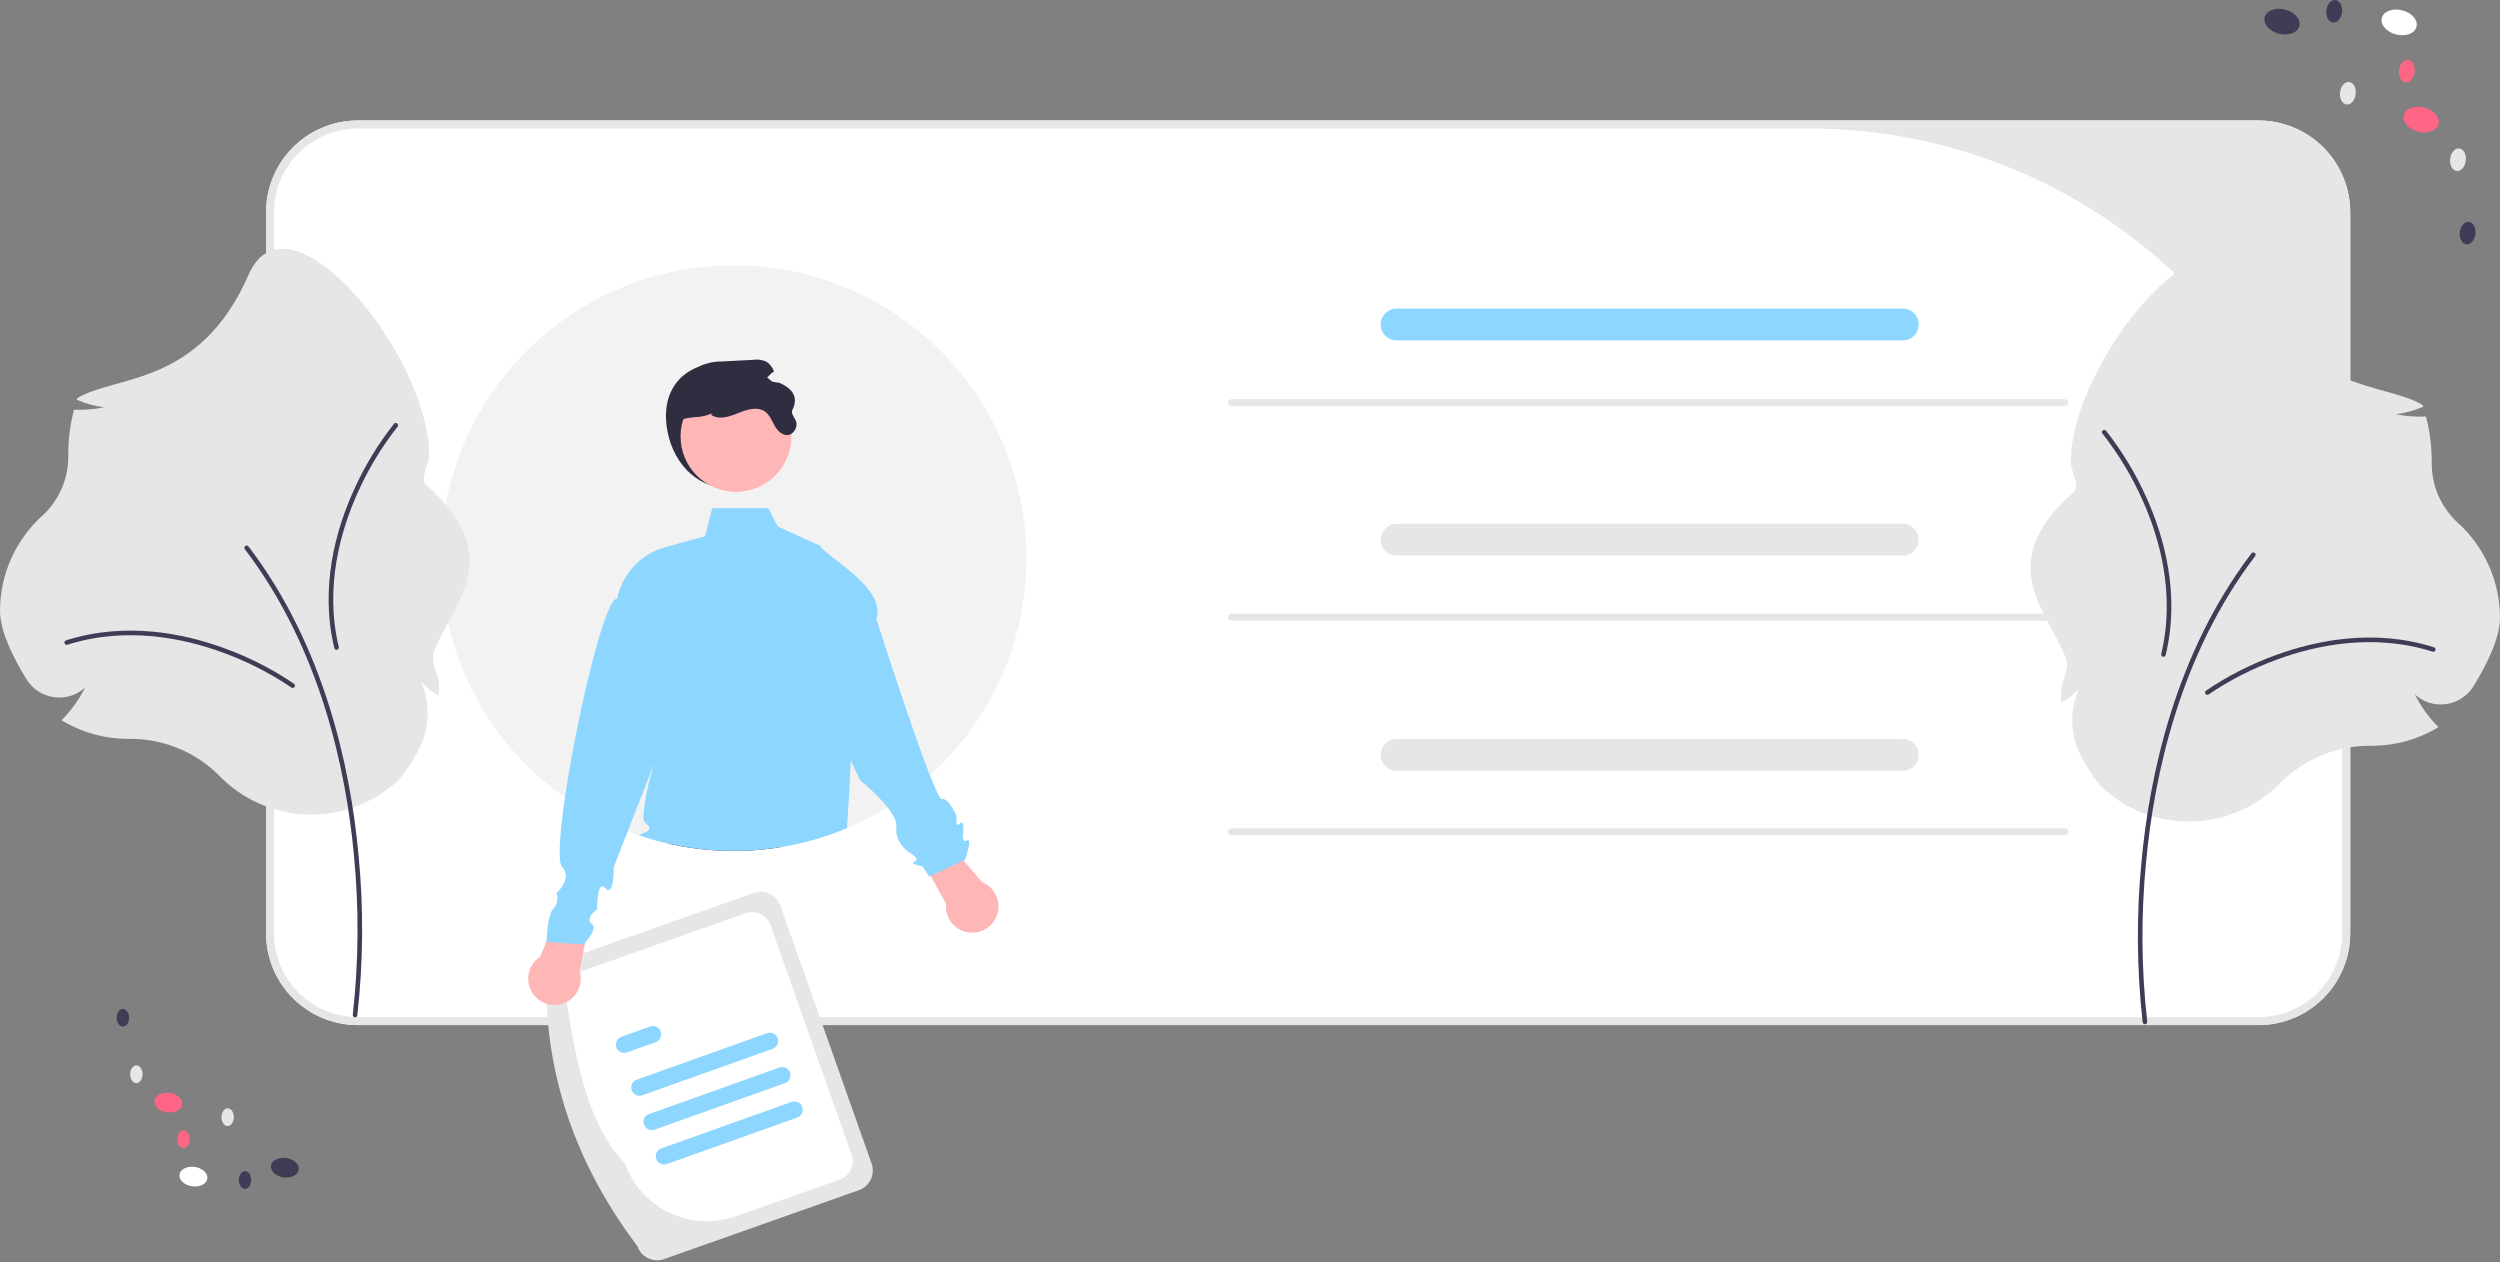 <svg width="600" height="303" viewBox="0 0 600 303" fill="none" xmlns="http://www.w3.org/2000/svg">
<rect x="0" y="0" width="600" height="303" fill="#808080" stroke="none"/>
<g clip-path="url(#clip0_21_1307)">
<path d="M542.057 246.021H85.853C80.021 246.015 74.43 243.695 70.306 239.571C66.182 235.448 63.862 229.856 63.856 224.024V50.916C63.862 45.084 66.182 39.492 70.306 35.368C74.43 31.245 80.021 28.925 85.853 28.918H542.057C547.889 28.925 553.48 31.245 557.604 35.368C561.727 39.492 564.047 45.084 564.054 50.916V224.024C564.047 229.856 561.728 235.448 557.604 239.571C553.48 243.695 547.889 246.015 542.057 246.021Z" fill="white"/>
<path d="M542.057 246.021H85.853C80.021 246.015 74.43 243.695 70.306 239.571C66.182 235.448 63.862 229.856 63.856 224.024V50.916C63.862 45.084 66.182 39.492 70.306 35.368C74.43 31.245 80.021 28.925 85.853 28.918H542.057C547.889 28.925 553.48 31.245 557.604 35.368C561.727 39.492 564.047 45.084 564.054 50.916V224.024C564.047 229.856 561.728 235.448 557.604 239.571C553.48 243.695 547.889 246.015 542.057 246.021ZM85.853 30.831C80.526 30.831 75.418 32.947 71.651 36.714C67.885 40.48 65.769 45.589 65.769 50.916V224.024C65.769 226.662 66.288 229.273 67.297 231.71C68.307 234.147 69.786 236.361 71.651 238.226C73.516 240.091 75.73 241.57 78.167 242.58C80.604 243.589 83.215 244.109 85.853 244.109H542.057C544.694 244.109 547.306 243.589 549.743 242.58C552.179 241.57 554.393 240.091 556.258 238.226C558.123 236.361 559.603 234.147 560.612 231.71C561.622 229.273 562.141 226.662 562.141 224.024V158.753C562.141 124.826 548.664 92.288 524.674 68.299C500.684 44.309 468.146 30.831 434.219 30.831H85.853Z" fill="#E6E6E6"/>
<path d="M49.756 282.874C49.943 281.591 48.6 280.334 46.756 280.066C44.913 279.798 43.267 280.62 43.081 281.902C42.894 283.185 44.237 284.442 46.081 284.71C47.924 284.978 49.569 284.156 49.756 282.874Z" fill="white"/>
<path d="M71.703 280.732C71.889 279.45 70.546 278.193 68.703 277.925C66.86 277.656 65.214 278.479 65.028 279.761C64.841 281.043 66.184 282.3 68.027 282.568C69.871 282.836 71.516 282.014 71.703 280.732Z" fill="#3F3D56"/>
<path d="M43.746 265.106C43.933 263.824 42.59 262.567 40.747 262.299C38.903 262.03 37.258 262.853 37.071 264.135C36.885 265.417 38.228 266.674 40.071 266.942C41.914 267.21 43.56 266.388 43.746 265.106Z" fill="#FF6584"/>
<path d="M34.21 257.828C34.219 256.651 33.562 255.692 32.743 255.685C31.924 255.679 31.253 256.629 31.244 257.806C31.236 258.983 31.892 259.942 32.711 259.948C33.53 259.955 34.201 259.005 34.21 257.828Z" fill="#E6E6E6"/>
<path d="M30.976 244.272C30.985 243.095 30.328 242.136 29.509 242.13C28.691 242.124 28.019 243.073 28.011 244.25C28.002 245.427 28.658 246.387 29.477 246.393C30.296 246.399 30.967 245.45 30.976 244.272Z" fill="#3F3D56"/>
<path d="M56.124 268.13C56.133 266.952 55.477 265.993 54.658 265.987C53.839 265.981 53.168 266.93 53.159 268.107C53.15 269.284 53.807 270.244 54.626 270.25C55.444 270.256 56.116 269.307 56.124 268.13Z" fill="#E6E6E6"/>
<path d="M45.519 273.425C45.528 272.248 44.871 271.288 44.052 271.282C43.233 271.276 42.562 272.225 42.553 273.402C42.544 274.58 43.201 275.539 44.02 275.545C44.839 275.551 45.51 274.602 45.519 273.425Z" fill="#FF6584"/>
<path d="M60.282 283.212C60.291 282.035 59.635 281.075 58.816 281.069C57.997 281.063 57.326 282.012 57.317 283.189C57.308 284.367 57.964 285.326 58.783 285.332C59.602 285.338 60.273 284.389 60.282 283.212Z" fill="#3F3D56"/>
<path d="M579.964 6.429C580.37 4.828 578.833 3.057 576.531 2.474C574.23 1.89 572.035 2.716 571.629 4.317C571.223 5.918 572.76 7.689 575.062 8.272C577.363 8.855 579.558 8.03 579.964 6.429Z" fill="white"/>
<path d="M551.857 6.248C552.262 4.647 550.726 2.876 548.424 2.292C546.122 1.709 543.928 2.534 543.522 4.135C543.116 5.737 544.653 7.507 546.955 8.091C549.256 8.674 551.451 7.849 551.857 6.248Z" fill="#3F3D56"/>
<path d="M585.239 29.748C585.644 28.147 584.107 26.376 581.806 25.793C579.504 25.21 577.309 26.035 576.904 27.636C576.498 29.237 578.035 31.008 580.336 31.591C582.638 32.175 584.833 31.349 585.239 29.748Z" fill="#FF6584"/>
<path d="M591.791 38.541C591.957 37.05 591.251 35.747 590.214 35.631C589.176 35.515 588.2 36.63 588.034 38.122C587.867 39.613 588.573 40.916 589.61 41.032C590.648 41.148 591.624 40.033 591.791 38.541Z" fill="#E6E6E6"/>
<path d="M594.106 56.151C594.272 54.66 593.566 53.357 592.529 53.241C591.491 53.125 590.515 54.24 590.349 55.732C590.182 57.223 590.888 58.526 591.925 58.642C592.963 58.758 593.939 57.643 594.106 56.151Z" fill="#3F3D56"/>
<path d="M565.366 22.589C565.533 21.098 564.827 19.795 563.789 19.679C562.752 19.563 561.776 20.678 561.609 22.169C561.443 23.66 562.149 24.963 563.186 25.079C564.223 25.195 565.199 24.08 565.366 22.589Z" fill="#E6E6E6"/>
<path d="M579.511 17.275C579.678 15.784 578.972 14.481 577.934 14.365C576.897 14.249 575.921 15.364 575.754 16.855C575.587 18.346 576.293 19.649 577.331 19.765C578.368 19.881 579.344 18.766 579.511 17.275Z" fill="#FF6584"/>
<path d="M562.085 2.918C562.252 1.427 561.546 0.124 560.509 0.008C559.471 -0.108 558.495 1.007 558.328 2.499C558.162 3.99 558.868 5.293 559.905 5.409C560.943 5.525 561.919 4.41 562.085 2.918Z" fill="#3F3D56"/>
<path d="M246.328 133.947C246.353 151.271 239.954 167.989 228.367 180.868V180.878C226.729 182.699 224.999 184.436 223.183 186.08C221.326 187.763 219.378 189.343 217.349 190.815C215.934 191.848 214.48 192.823 212.988 193.741C211.219 194.841 209.399 195.858 207.527 196.792C206.14 197.49 204.725 198.141 203.281 198.743C194.66 202.366 185.403 204.229 176.052 204.223C170.771 204.229 165.506 203.639 160.357 202.464C157.976 201.922 155.627 201.252 153.318 200.455C152.429 200.159 151.539 199.834 150.659 199.489C145.324 197.427 140.265 194.712 135.596 191.408C125.728 184.46 117.816 175.088 112.621 164.195C107.427 153.302 105.125 141.254 105.937 129.213C106.75 117.172 110.65 105.544 117.261 95.447C123.873 85.351 132.973 77.127 143.685 71.569C154.397 66.01 166.36 63.304 178.421 63.711C190.483 64.117 202.236 67.623 212.55 73.891C222.863 80.158 231.388 88.976 237.305 99.495C243.221 110.014 246.329 121.879 246.328 133.947V133.947Z" fill="#F2F2F2"/>
<path d="M456.66 81.707H335.197C334.184 81.705 333.212 81.302 332.496 80.584C331.779 79.867 331.377 78.895 331.377 77.881C331.377 76.868 331.779 75.895 332.496 75.178C333.212 74.461 334.184 74.057 335.197 74.055H456.66C457.675 74.055 458.648 74.459 459.365 75.176C460.083 75.894 460.486 76.867 460.486 77.881C460.486 78.896 460.083 79.869 459.365 80.586C458.648 81.304 457.675 81.707 456.66 81.707Z" fill="#8CD6FF"/>
<path d="M456.66 133.352H335.197C334.184 133.351 333.212 132.947 332.496 132.23C331.779 131.513 331.377 130.54 331.377 129.527C331.377 128.513 331.779 127.541 332.496 126.824C333.212 126.106 334.184 125.703 335.197 125.701H456.66C457.674 125.703 458.645 126.106 459.362 126.824C460.078 127.541 460.48 128.513 460.48 129.527C460.48 130.54 460.078 131.513 459.362 132.23C458.645 132.947 457.674 133.351 456.66 133.352Z" fill="#E6E6E6"/>
<path d="M456.66 184.998H335.197C334.184 184.997 333.212 184.593 332.496 183.876C331.779 183.158 331.377 182.186 331.377 181.173C331.377 180.159 331.779 179.187 332.496 178.469C333.212 177.752 334.184 177.348 335.197 177.347H456.66C457.675 177.347 458.648 177.75 459.365 178.467C460.083 179.185 460.486 180.158 460.486 181.173C460.486 182.187 460.083 183.16 459.365 183.878C458.648 184.595 457.675 184.998 456.66 184.998Z" fill="#E6E6E6"/>
<path d="M152.996 299.127C139.284 280.888 131.358 260.492 131.099 237.239C130.657 235.986 130.73 234.609 131.303 233.41C131.875 232.211 132.9 231.288 134.152 230.843L180.89 214.306C182.143 213.864 183.521 213.937 184.72 214.51C185.919 215.082 186.842 216.107 187.287 217.359L209.184 279.246C209.626 280.499 209.552 281.876 208.98 283.075C208.408 284.275 207.383 285.198 206.131 285.642L159.392 302.18C158.139 302.621 156.762 302.548 155.563 301.976C154.364 301.403 153.441 300.379 152.996 299.127Z" fill="#E6E6E6"/>
<path d="M149.967 279.166C141.72 270.827 138.19 255.955 135.89 239.379C135.476 238.205 135.545 236.915 136.081 235.792C136.617 234.669 137.576 233.805 138.749 233.389L178.917 219.176C180.09 218.762 181.38 218.831 182.503 219.367C183.626 219.903 184.491 220.862 184.907 222.035L204.393 277.106C204.807 278.28 204.738 279.57 204.202 280.693C203.666 281.816 202.706 282.68 201.534 283.097L176.65 291.901C171.423 293.744 165.678 293.438 160.676 291.051C155.673 288.663 151.822 284.389 149.967 279.166Z" fill="white"/>
<path d="M185.445 251.702L154.155 262.871C153.909 262.959 153.647 262.998 153.386 262.985C153.124 262.972 152.868 262.907 152.631 262.795C152.395 262.683 152.183 262.525 152.007 262.331C151.831 262.137 151.696 261.91 151.608 261.664C151.52 261.417 151.481 261.156 151.494 260.894C151.507 260.633 151.572 260.377 151.684 260.14C151.796 259.904 151.953 259.691 152.148 259.516C152.342 259.34 152.568 259.204 152.815 259.116L184.105 247.947C184.603 247.77 185.151 247.797 185.629 248.023C186.106 248.25 186.475 248.657 186.652 249.155C186.83 249.653 186.803 250.201 186.576 250.678C186.35 251.156 185.943 251.524 185.445 251.702H185.445Z" fill="#8CD6FF"/>
<path d="M157.364 250.118L150.48 252.575C150.234 252.664 149.972 252.703 149.71 252.69C149.449 252.677 149.192 252.613 148.955 252.501C148.719 252.389 148.506 252.231 148.33 252.037C148.155 251.843 148.019 251.616 147.931 251.369C147.843 251.122 147.804 250.861 147.817 250.599C147.83 250.337 147.895 250.081 148.007 249.844C148.119 249.608 148.277 249.395 148.472 249.22C148.666 249.044 148.893 248.908 149.14 248.821L156.024 246.364C156.27 246.275 156.532 246.236 156.793 246.249C157.055 246.262 157.312 246.326 157.548 246.438C157.785 246.551 157.998 246.708 158.173 246.902C158.349 247.096 158.485 247.323 158.573 247.57C158.661 247.817 158.7 248.078 158.687 248.34C158.673 248.602 158.609 248.858 158.497 249.095C158.384 249.331 158.226 249.544 158.032 249.719C157.838 249.895 157.611 250.03 157.364 250.118Z" fill="#8CD6FF"/>
<path d="M191.337 268.209L160.047 279.378C159.55 279.555 159.002 279.527 158.525 279.301C158.047 279.074 157.679 278.668 157.502 278.17C157.324 277.673 157.351 277.125 157.577 276.647C157.803 276.17 158.21 275.801 158.707 275.623L189.997 264.454C190.495 264.277 191.042 264.305 191.52 264.532C191.997 264.758 192.365 265.165 192.542 265.662C192.72 266.16 192.693 266.708 192.467 267.185C192.241 267.663 191.835 268.031 191.337 268.209Z" fill="#8CD6FF"/>
<path d="M188.391 259.956L157.101 271.125C156.603 271.302 156.055 271.275 155.577 271.049C155.1 270.822 154.731 270.415 154.554 269.917C154.376 269.42 154.403 268.871 154.63 268.394C154.856 267.916 155.263 267.548 155.761 267.37L187.051 256.201C187.297 256.113 187.559 256.074 187.821 256.087C188.082 256.1 188.339 256.164 188.576 256.276C188.812 256.388 189.025 256.546 189.201 256.74C189.376 256.934 189.512 257.161 189.6 257.408C189.688 257.654 189.727 257.916 189.714 258.178C189.701 258.439 189.636 258.696 189.524 258.932C189.411 259.169 189.254 259.381 189.059 259.557C188.865 259.732 188.638 259.868 188.391 259.956Z" fill="#8CD6FF"/>
<path d="M159.978 102.153C160.997 110.374 166.694 117.152 174.978 117.152C178.956 117.152 182.771 115.572 185.584 112.759C188.397 109.946 189.977 106.131 189.977 102.153C189.977 93.869 183.226 87.919 174.978 87.153C166.226 86.341 158.67 91.598 159.978 102.153Z" fill="#2F2E41"/>
<path d="M188.036 203.2C178.851 204.779 169.445 204.529 160.357 202.464C164.671 200.082 177.754 201.545 188.036 203.2Z" fill="#2F2E41"/>
<path d="M129.656 229.583L136.861 212.171L142.538 215.325L139.11 233.037C139.453 234.16 139.476 235.355 139.178 236.49C138.879 237.625 138.269 238.654 137.417 239.461C136.566 240.268 135.506 240.822 134.357 241.06C133.208 241.298 132.015 241.211 130.913 240.808C129.81 240.405 128.842 239.703 128.117 238.78C127.392 237.858 126.939 236.751 126.808 235.585C126.678 234.419 126.875 233.239 127.378 232.179C127.881 231.119 128.67 230.22 129.656 229.583Z" fill="#FFB6B6"/>
<path d="M204.189 182.465V182.475C203.931 188.538 203.577 194.306 203.281 198.743C194.66 202.366 185.403 204.229 176.052 204.223C170.771 204.229 165.506 203.639 160.357 202.464C157.976 201.922 155.626 201.252 153.318 200.455C153.64 200.248 153.987 200.084 154.351 199.967C157.794 198.801 154.389 197.739 154.418 196.63C154.523 192.574 155.642 187.706 157.086 183.039L150.659 199.489L147.312 208.039C147.312 208.039 147.427 215.423 145.304 213.166C143.171 210.909 143.324 218.216 143.324 218.216C142.661 218.688 142.09 219.278 141.64 219.956C141.451 220.262 141.38 220.625 141.44 220.98V220.989C141.536 221.267 141.725 221.504 141.975 221.659C143.419 222.634 141.344 225.216 140.426 226.24C140.177 226.517 140.015 226.68 140.015 226.68L131.187 226.048V225.876C131.225 224.834 131.464 219.344 132.832 218.034C134.334 216.59 133.597 214.304 133.597 214.304C133.597 214.304 137.518 210.832 134.888 208.011C133.836 206.873 134.305 200.13 135.596 191.408C138.417 172.165 145.179 143.282 148.106 143.693C148.709 140.763 150.11 138.057 152.153 135.873C154.197 133.689 156.804 132.113 159.688 131.317L169.223 128.696L170.925 121.973H184.353L186.687 126.391L196.471 130.81L196.595 130.867L196.901 131.001L197.016 131.365C197.016 131.365 197.007 131.374 197.016 131.374L202.458 148.465C204.907 151.277 204.811 167.708 204.189 182.465Z" fill="#8CD6FF"/>
<path d="M227.055 216.904L217.962 200.399L223.971 197.938L235.658 211.682C236.749 212.115 237.697 212.843 238.397 213.786C239.096 214.728 239.518 215.847 239.616 217.017C239.715 218.186 239.485 219.36 238.952 220.405C238.42 221.451 237.607 222.328 236.604 222.937C235.601 223.546 234.447 223.863 233.274 223.852C232.1 223.842 230.953 223.504 229.961 222.877C228.969 222.251 228.171 221.36 227.658 220.304C227.145 219.249 226.936 218.072 227.055 216.904Z" fill="#FFB6B6"/>
<path d="M196.473 130.678C198.09 133.584 212.882 141.058 210.318 148.562C210.318 148.562 224.215 192.037 226.022 191.754C227.829 191.47 229.592 195.961 229.592 195.961C229.592 195.961 229.209 198.892 230.336 197.674C231.463 196.456 231.193 199.648 231.193 199.648C231.193 199.648 230.653 202.466 232.084 201.7C233.515 200.934 231.634 206.327 231.634 206.327L223.034 210.376L221.399 207.944C221.399 207.944 217.907 207.279 219.55 206.752C221.194 206.225 218.005 204.452 218.005 204.452C218.005 204.452 214.67 202.185 215.134 198.431C215.599 194.676 206.478 187.295 206.478 187.295C200.208 174.916 196.778 162.206 196.79 149.095L196.473 130.678Z" fill="#8CD6FF"/>
<path d="M176.636 118.043C183.981 118.043 189.936 112.088 189.936 104.742C189.936 97.396 183.981 91.441 176.636 91.441C169.29 91.441 163.335 97.396 163.335 104.742C163.335 112.088 169.29 118.043 176.636 118.043Z" fill="#FFB6B6"/>
<path d="M162.863 106.191C163.284 109.081 165.747 113.114 165.17 113.114C164.593 113.114 160.492 101.199 164.593 100.422C167.569 99.858 168.234 100.353 171.014 99.147L170.622 99.516C172.462 100.855 175.024 100.03 177.124 99.159C179.229 98.293 181.785 97.468 183.631 98.801C184.791 99.637 185.281 101.091 186.002 102.326C186.723 103.566 188.056 104.737 189.429 104.356C189.964 104.15 190.42 103.779 190.731 103.297C191.042 102.815 191.192 102.246 191.16 101.674C191.154 100.532 189.666 99.445 190.167 98.42C191.652 95.383 190.317 93.313 187.081 91.884C185.904 91.705 184.727 91.522 183.55 91.336C184.167 90.482 184.915 89.73 185.766 89.109C185.406 88.187 184.784 87.391 183.977 86.819C182.98 86.355 181.869 86.195 180.781 86.357C178.347 86.484 175.914 86.611 173.483 86.738C171.673 86.706 169.876 87.055 168.211 87.765C166.203 88.797 164.888 90.811 163.93 92.859C161.784 97.462 162.124 101.166 162.863 106.191Z" fill="#2F2E41"/>
<path d="M495.585 97.467H295.557C295.337 97.467 295.126 97.379 294.97 97.224C294.814 97.068 294.727 96.857 294.727 96.636C294.727 96.416 294.814 96.205 294.97 96.049C295.126 95.893 295.337 95.806 295.557 95.806H495.585C495.805 95.806 496.016 95.893 496.172 96.049C496.328 96.205 496.415 96.416 496.415 96.636C496.415 96.857 496.328 97.068 496.172 97.224C496.016 97.379 495.805 97.467 495.585 97.467Z" fill="#E6E6E6"/>
<path d="M495.585 148.958H295.557C295.337 148.958 295.126 148.871 294.97 148.715C294.814 148.559 294.727 148.348 294.727 148.128C294.727 147.907 294.814 147.696 294.97 147.541C295.126 147.385 295.337 147.297 295.557 147.297H495.585C495.805 147.297 496.016 147.385 496.172 147.541C496.328 147.696 496.415 147.907 496.415 148.128C496.415 148.348 496.328 148.559 496.172 148.715C496.016 148.871 495.805 148.958 495.585 148.958Z" fill="#E6E6E6"/>
<path d="M495.585 200.449H295.557C295.337 200.449 295.126 200.362 294.97 200.206C294.814 200.05 294.727 199.839 294.727 199.619C294.727 199.398 294.814 199.187 294.97 199.031C295.126 198.876 295.337 198.788 295.557 198.788H495.585C495.805 198.788 496.016 198.876 496.172 199.031C496.328 199.187 496.415 199.398 496.415 199.619C496.415 199.839 496.328 200.05 496.172 200.206C496.016 200.362 495.805 200.449 495.585 200.449Z" fill="#E6E6E6"/>
<path d="M525.357 197.157C518.034 197.157 510.952 194.542 505.387 189.782C503.531 188.193 501.552 185.43 499.508 181.571C498.203 179.086 497.472 176.339 497.369 173.533C497.266 170.728 497.793 167.935 498.912 165.36C497.834 166.457 496.641 167.435 495.354 168.279L494.703 168.711L494.666 167.931C494.641 167.424 494.629 166.918 494.629 166.428C494.629 163.541 496.812 160.612 495.805 157.943C491.561 146.696 478.099 135.519 497.609 118.113C499.414 116.503 497.003 113.283 497.003 110.847C497.003 86.972 530.747 45.667 540.311 67.548C552.105 94.533 572.425 91.647 581.427 97.22L581.558 97.615L581.173 97.77C579.203 98.598 577.128 99.15 575.007 99.41C577.268 99.872 579.576 100.065 581.882 99.986L582.24 99.974L582.327 100.322C583.185 103.764 583.619 107.299 583.618 110.847L583.617 111.231C583.609 113.926 584.169 116.592 585.26 119.056C586.352 121.52 587.951 123.726 589.952 125.531C593.113 128.413 595.64 131.923 597.37 135.836C599.1 139.748 599.995 143.979 600 148.257C600 153.319 596.56 159.963 593.674 164.645C592.943 165.838 591.951 166.849 590.772 167.604C589.594 168.359 588.26 168.837 586.871 169.002C585.555 169.168 584.219 169.043 582.957 168.635C581.695 168.227 580.538 167.547 579.568 166.643C580.933 169.389 582.714 171.91 584.845 174.115L585.239 174.521L584.75 174.806C580.052 177.545 574.71 178.988 569.272 178.986L568.953 178.985C564.965 178.944 561.009 179.699 557.317 181.206C553.625 182.713 550.27 184.942 547.45 187.762C544.579 190.72 541.145 193.074 537.351 194.688C533.558 196.301 529.48 197.141 525.357 197.157Z" fill="#E6E6E6"/>
<path d="M514.785 245.82C514.652 245.82 514.524 245.772 514.424 245.684C514.323 245.597 514.258 245.477 514.239 245.345C512.794 232.459 512.707 219.456 513.981 206.552C515.889 186.195 522.014 156.873 540.363 132.792C540.407 132.734 540.462 132.686 540.525 132.649C540.587 132.613 540.657 132.589 540.729 132.579C540.801 132.57 540.874 132.574 540.944 132.593C541.014 132.611 541.08 132.643 541.138 132.687C541.195 132.731 541.244 132.786 541.28 132.849C541.317 132.912 541.341 132.981 541.35 133.053C541.36 133.125 541.355 133.198 541.337 133.268C541.318 133.338 541.286 133.404 541.242 133.462C523.052 157.335 516.976 186.441 515.082 206.655C513.815 219.473 513.899 232.389 515.333 245.189C515.344 245.268 515.338 245.348 515.316 245.424C515.293 245.499 515.255 245.57 515.203 245.629C515.151 245.689 515.087 245.737 515.015 245.77C514.943 245.803 514.865 245.82 514.785 245.82Z" fill="#3F3D56"/>
<path d="M529.759 166.76C529.643 166.76 529.529 166.723 529.434 166.654C529.34 166.586 529.27 166.489 529.233 166.378C529.197 166.267 529.197 166.147 529.233 166.036C529.269 165.925 529.34 165.829 529.434 165.76C534.662 162.221 540.311 159.346 546.249 157.2C555.526 153.804 569.632 150.725 584.155 155.347C584.224 155.369 584.289 155.405 584.344 155.451C584.399 155.498 584.445 155.555 584.478 155.62C584.512 155.684 584.532 155.755 584.538 155.827C584.544 155.899 584.536 155.972 584.514 156.041C584.492 156.11 584.457 156.175 584.41 156.23C584.363 156.285 584.306 156.331 584.241 156.365C584.177 156.398 584.107 156.418 584.034 156.424C583.962 156.43 583.889 156.422 583.82 156.4C569.595 151.873 555.744 154.901 546.629 158.238C540.786 160.347 535.229 163.174 530.084 166.654C529.99 166.723 529.876 166.76 529.759 166.76Z" fill="#3F3D56"/>
<path d="M504.467 103.766C504.458 103.649 504.487 103.533 504.549 103.434C504.61 103.335 504.702 103.258 504.81 103.214C504.918 103.17 505.037 103.161 505.15 103.189C505.264 103.217 505.365 103.28 505.441 103.369C509.347 108.329 512.621 113.756 515.189 119.524C519.244 128.532 523.331 142.38 519.767 157.198C519.75 157.269 519.72 157.336 519.677 157.395C519.634 157.454 519.581 157.503 519.519 157.542C519.457 157.58 519.388 157.605 519.316 157.616C519.244 157.628 519.171 157.625 519.1 157.608C519.03 157.591 518.963 157.56 518.904 157.517C518.845 157.475 518.796 157.421 518.758 157.359C518.72 157.296 518.695 157.228 518.683 157.156C518.672 157.084 518.675 157.011 518.693 156.94C522.184 142.426 518.166 128.828 514.181 119.977C511.657 114.302 508.437 108.962 504.596 104.082C504.52 103.993 504.475 103.882 504.467 103.766Z" fill="#3F3D56"/>
<path d="M52.55 186.101C49.73 183.281 46.375 181.053 42.683 179.546C38.99 178.039 35.035 177.284 31.047 177.325L30.728 177.326C25.29 177.328 19.948 175.885 15.25 173.146L14.761 172.861L15.155 172.455C17.286 170.249 19.067 167.729 20.432 164.983C19.462 165.887 18.305 166.567 17.043 166.975C15.781 167.383 14.445 167.508 13.129 167.342C11.739 167.177 10.406 166.698 9.228 165.944C8.049 165.189 7.057 164.178 6.326 162.985C3.44 158.302 0 151.658 0 146.597C0.004 142.319 0.9 138.088 2.63 134.175C4.36 130.263 6.886 126.753 10.048 123.871C12.049 122.066 13.648 119.86 14.74 117.396C15.831 114.932 16.391 112.265 16.383 109.571L16.382 109.187C16.381 105.639 16.815 102.104 17.673 98.661L17.76 98.314L18.118 98.326C20.424 98.405 22.732 98.211 24.993 97.75C22.872 97.49 20.797 96.938 18.827 96.11L18.442 95.954L18.573 95.56C27.575 89.986 47.895 92.873 59.689 65.888C69.253 44.007 102.997 85.312 102.997 109.187C102.997 111.623 100.586 114.843 102.391 116.453C121.901 133.859 108.439 145.036 104.195 156.283C103.188 158.952 105.371 161.881 105.371 164.768C105.371 165.258 105.359 165.764 105.334 166.271L105.297 167.051L104.646 166.618C103.359 165.775 102.166 164.797 101.088 163.7C102.207 166.275 102.734 169.068 102.631 171.873C102.528 174.679 101.797 177.425 100.492 179.911C98.448 183.77 96.469 186.533 94.613 188.122C88.666 193.212 80.999 195.837 73.18 195.461C65.362 195.086 57.982 191.737 52.55 186.101H52.55Z" fill="#E6E6E6"/>
<path d="M85.215 244.16C85.348 244.159 85.476 244.111 85.576 244.024C85.677 243.937 85.742 243.817 85.761 243.685C87.206 230.799 87.293 217.796 86.019 204.892C84.112 184.534 77.986 155.213 59.637 131.132C59.593 131.074 59.538 131.026 59.475 130.989C59.413 130.953 59.343 130.929 59.271 130.919C59.2 130.909 59.126 130.914 59.056 130.932C58.986 130.951 58.92 130.983 58.862 131.027C58.805 131.071 58.756 131.126 58.72 131.189C58.683 131.252 58.66 131.321 58.65 131.393C58.64 131.465 58.645 131.538 58.663 131.608C58.682 131.678 58.714 131.744 58.758 131.802C76.948 155.675 83.025 184.781 84.918 204.995C86.185 217.813 86.101 230.729 84.667 243.529C84.656 243.608 84.662 243.687 84.684 243.763C84.707 243.839 84.745 243.91 84.797 243.969C84.849 244.029 84.913 244.077 84.985 244.11C85.057 244.143 85.135 244.16 85.215 244.16Z" fill="#3F3D56"/>
<path d="M70.241 165.1C70.357 165.1 70.471 165.063 70.566 164.994C70.66 164.926 70.73 164.829 70.766 164.718C70.803 164.607 70.803 164.487 70.767 164.376C70.731 164.265 70.66 164.168 70.566 164.1C65.338 160.561 59.689 157.686 53.751 155.54C44.474 152.144 30.367 149.065 15.845 153.687C15.776 153.709 15.711 153.744 15.656 153.791C15.601 153.838 15.555 153.895 15.521 153.96C15.488 154.024 15.468 154.095 15.462 154.167C15.456 154.239 15.464 154.312 15.486 154.381C15.508 154.45 15.543 154.514 15.59 154.57C15.637 154.625 15.694 154.671 15.758 154.704C15.823 154.738 15.893 154.758 15.966 154.764C16.038 154.77 16.111 154.762 16.18 154.74C30.405 150.213 44.256 153.241 53.371 156.578C59.214 158.687 64.771 161.514 69.916 164.994C70.01 165.063 70.124 165.1 70.241 165.1Z" fill="#3F3D56"/>
<path d="M95.533 102.105C95.542 101.989 95.513 101.873 95.451 101.774C95.39 101.675 95.299 101.597 95.19 101.553C95.082 101.509 94.963 101.501 94.85 101.529C94.736 101.557 94.635 101.62 94.559 101.709C90.653 106.669 87.379 112.095 84.811 117.863C80.756 126.872 76.669 140.72 80.233 155.538C80.25 155.609 80.28 155.676 80.323 155.735C80.366 155.793 80.419 155.843 80.481 155.881C80.543 155.919 80.612 155.945 80.684 155.956C80.756 155.968 80.829 155.965 80.9 155.948C80.971 155.931 81.037 155.9 81.096 155.857C81.155 155.814 81.204 155.76 81.242 155.698C81.28 155.636 81.305 155.567 81.317 155.496C81.328 155.424 81.325 155.35 81.308 155.28C77.817 140.765 81.834 127.168 85.819 118.317C88.343 112.642 91.563 107.302 95.404 102.421C95.48 102.332 95.525 102.222 95.533 102.105Z" fill="#3F3D56"/>
</g>
<defs>
<clipPath id="clip0_21_1307">
<rect width="600" height="302.467" fill="white"/>
</clipPath>
</defs>
</svg>
